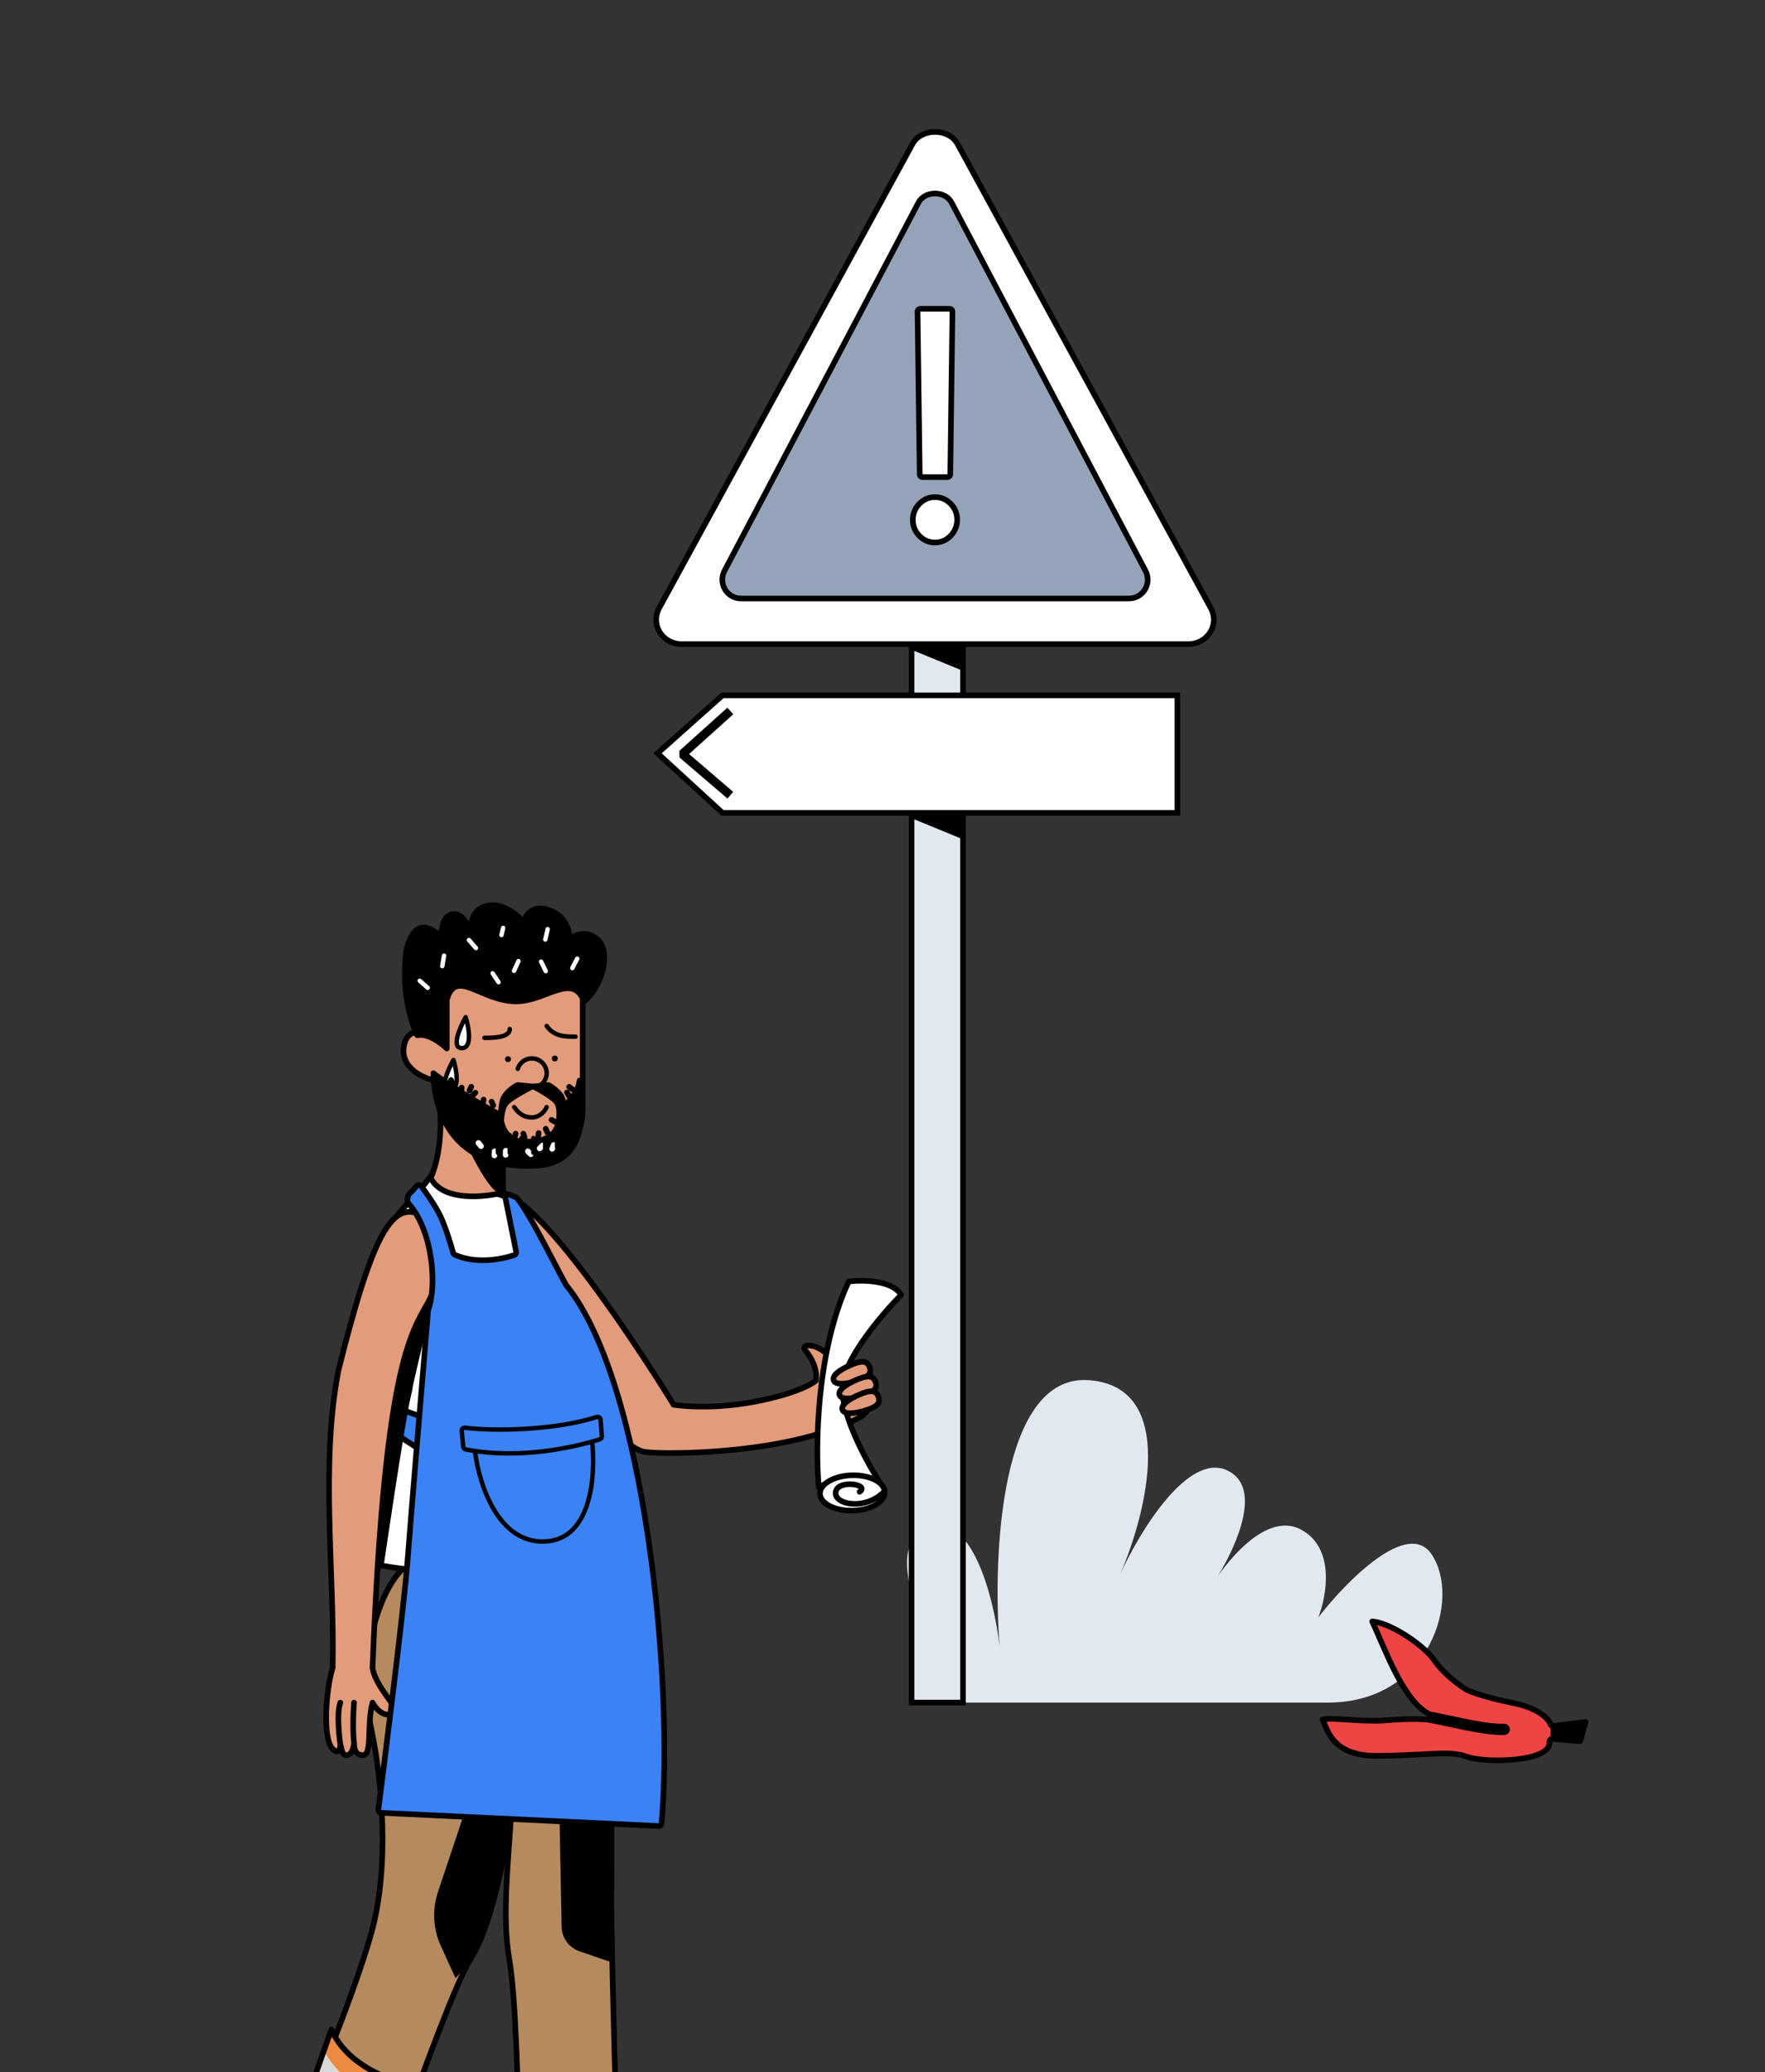<svg xmlns="http://www.w3.org/2000/svg" width="599" height="703" viewBox="0 0 599 703" fill="none" class="injected-svg" data-src="/scenes/1/templated-107-error-sign.svg" xmlns:xlink="http://www.w3.org/1999/xlink" role="img" style="width: 100%; height: 100%; max-width: 100%; max-height: 100%; position: absolute; top: 0; left: 0; right: 0; bottom: 0; z-index: 0;" id="scene">
<rect x="0" y="0" width="599" height="703" fill="#333333" stroke="none"/>
<g id="templated-107 - error sign" clip-path="url(#clip0_7673_139485-2060)">
<path id="Vector 3046-2061" d="M327.903 577.658C318.169 563.656 297.822 527.048 313.652 518.94C329.483 510.833 337.301 541.947 339.232 558.518C336.819 527.468 339.522 465.949 369.638 468.266C399.754 470.582 389.265 512.99 380.256 533.904C386.772 519.66 403.131 492.706 416.437 498.847C428.151 504.254 420.495 522.883 413.374 534.653C419.92 525.337 431.512 513.594 441.513 518.94C453.181 525.179 450.298 541.409 447.398 548.744C456.78 536.632 477.592 515.377 485.78 527.25C496.015 542.091 485.524 577.402 450.981 577.658H327.903Z" fill="#E2E8F0"/>
<rect id="Rectangle 102" x="309.37" y="211.924" width="17.447" height="365.717" fill="#E2E8F0" stroke="black" stroke-width="1.902"/>
<path id="Vector-2062" d="M324.937 48.804L324.938 48.805L410.946 206.348L410.947 206.35C411.641 207.614 411.985 209.028 411.946 210.456C411.907 211.883 411.488 213.279 410.726 214.506C409.964 215.734 408.884 216.752 407.59 217.46C406.296 218.167 404.833 218.539 403.344 218.536H403.342H231.305H231.303C229.812 218.539 228.348 218.167 227.053 217.459C225.758 216.751 224.678 215.731 223.915 214.503C223.152 213.275 222.732 211.879 222.692 210.45C222.653 209.021 222.996 207.605 223.69 206.34L223.69 206.339L309.709 48.805L309.709 48.804C311.154 46.157 314.176 44.755 317.323 44.755C320.47 44.755 323.493 46.157 324.937 48.804Z" fill="white" stroke="black" stroke-width="1.902"/>
<path id="Vector_2-2063" d="M322.946 68.747L322.946 68.747L388.758 193.671L388.759 193.673C389.275 194.647 389.531 195.739 389.502 196.842C389.474 197.946 389.161 199.022 388.594 199.968C388.028 200.913 387.228 201.694 386.273 202.235C385.318 202.776 384.24 203.059 383.144 203.057H383.142H251.502H251.5C250.403 203.059 249.324 202.776 248.368 202.234C247.412 201.692 246.612 200.911 246.045 199.965C245.478 199.019 245.165 197.942 245.135 196.838C245.106 195.733 245.362 194.64 245.878 193.666L245.879 193.664L311.698 68.747L311.698 68.747C312.763 66.726 314.989 65.651 317.322 65.651C319.655 65.651 321.881 66.726 322.946 68.747Z" fill="#94A3B8" stroke="black" stroke-width="1.902"/>
<path id="!-2064" d="M323.24 105.731C323.243 105.476 323.145 105.231 322.966 105.05C322.787 104.869 322.543 104.767 322.289 104.767H312.348C312.094 104.767 311.85 104.869 311.671 105.05C311.493 105.231 311.394 105.476 311.397 105.731L312.128 160.926C312.135 161.446 312.559 161.864 313.079 161.864H321.558C322.078 161.864 322.502 161.446 322.509 160.926L323.24 105.731ZM321.106 183.021L321.112 183.018C322.242 182.311 323.143 181.373 323.805 180.216C324.501 179.041 324.848 177.75 324.848 176.362C324.848 174.264 324.105 172.439 322.641 170.936C321.176 169.433 319.386 168.662 317.319 168.662C315.252 168.662 313.461 169.433 311.996 170.936C310.532 172.439 309.789 174.264 309.789 176.362C309.789 178.46 310.532 180.286 311.996 181.788C313.461 183.291 315.252 184.063 317.319 184.063C318.701 184.063 319.972 183.72 321.106 183.021Z" fill="white" stroke="black" stroke-width="1.902" stroke-linejoin="round"/>
<path id="Vector 946-2065" d="M399.566 235.916V275.806H245.206L223.156 255.573L245.198 235.916H399.566Z" fill="white" stroke="black" stroke-width="1.902"/>
<path id="Vector 3267-2066" d="M247.853 241.214L231.578 255.852L247.853 269.793" stroke="black" stroke-width="3" stroke-linejoin="bevel"/>
<g id="Group 896">
<path id="Vector 973-2067" d="M485.15 581.606C482.945 580.512 480.887 578.608 478.956 576.144C476.995 573.641 475.202 570.611 473.545 567.386C471.89 564.163 470.382 560.773 468.981 557.556C468.754 557.037 468.531 556.521 468.309 556.011C467.398 553.911 466.529 551.908 465.696 550.123C466.816 550.199 468.15 550.517 469.635 551.055C471.743 551.818 474.051 552.987 476.302 554.364C480.834 557.139 484.964 560.659 486.715 563.236C489.803 567.784 495.23 571.77 497.553 573.201C497.574 573.214 497.595 573.226 497.617 573.237C499.163 574.033 504.421 575.985 513.641 577.827C518.125 578.723 521.157 580.153 523.116 581.538C525.1 582.939 525.936 584.256 526.141 584.895C526.28 585.33 526.708 585.604 527.161 585.549L538.121 584.217L536.288 590.739L526.834 590.002C526.552 589.98 526.275 590.084 526.078 590.287C525.88 590.49 525.784 590.77 525.814 591.051C525.972 592.521 525.079 593.77 522.994 594.82C520.921 595.865 517.944 596.547 514.667 596.915C511.408 597.281 507.932 597.328 504.909 597.148C501.859 596.966 499.366 596.559 498.029 596.063C494.889 594.9 491.725 594.798 487.159 594.978C485.881 595.028 484.49 595.101 482.95 595.182C478.956 595.391 473.964 595.652 467.36 595.71C458.964 595.783 454.775 593.09 452.428 590.229C451.232 588.772 450.475 587.225 449.894 585.851C449.748 585.507 449.615 585.176 449.486 584.857L449.459 584.788C449.341 584.497 449.227 584.214 449.116 583.951C449.037 583.763 448.955 583.574 448.868 583.392C449.235 583.299 449.72 583.235 450.332 583.201C451.6 583.132 453.257 583.2 455.22 583.319C455.839 583.356 456.486 583.398 457.156 583.442C460.694 583.673 464.883 583.946 469.05 583.777C469.067 583.777 469.084 583.775 469.101 583.774C474.188 583.291 478.114 583.216 480.76 583.26C482.083 583.282 483.086 583.334 483.755 583.38C484.089 583.403 484.34 583.424 484.505 583.44C484.588 583.448 484.649 583.454 484.689 583.458L484.722 583.462C486.483 583.762 488.731 584.249 491.235 584.792C493.104 585.198 495.115 585.634 497.174 586.046C501.932 587 506.908 587.816 510.549 587.688C511.074 587.669 511.484 587.229 511.466 586.704C511.447 586.179 511.007 585.769 510.482 585.787C507.091 585.907 502.32 585.138 497.547 584.182C495.569 583.785 493.583 583.355 491.716 582.95C489.213 582.408 486.922 581.912 485.15 581.606Z" fill="#EF4444" stroke="black" stroke-width="1.902" stroke-linecap="round" stroke-linejoin="round"/>
<path id="Vector 974-2068" d="M526.2 589.959V585.315L537.809 583.767L536.648 589.959H526.2Z" fill="black"/>
</g>
<path id="Vector 3265-2069" d="M326.563 226.961L308.613 219.597H326.563V226.961Z" fill="black" stroke="black"/>
<path id="Vector 3266-2070" d="M326.563 284.122L308.613 276.757H326.563V284.122Z" fill="black" stroke="black"/>
<g id="singaporean-box-1" transform="translate(-63.527 183.112) scale(1.00)" style="--color-illustration-primary: #FFFFFF; --color-illustration-secondary: #FDBA74; --color-illustration-accent: #3B82F6; --color-illustration-skin: #E29B7B;">

<svg xmlns="http://www.w3.org/2000/svg" width="500" height="700" viewBox="0 0 500 700" fill="none" class="injected-svg" data-src="/singaporean/lower/062-firefighter.svg" xmlns:xlink="http://www.w3.org/1999/xlink">
<path d="M288.392 614.877C282.909 615.318 273.151 609.62 266.449 604.417L246.401 606.03L249.316 625.243C255.444 624.565 270.989 623.5 284.141 624.665C300.58 626.12 295.978 614.267 288.392 614.877Z" fill="#FFFFFF" stroke="black" stroke-width="1.9" stroke-linecap="round" stroke-linejoin="round"/>
<path d="M172.312 612.042C168.08 607.565 170.164 599.279 169.043 589.937L153.571 573.57L142.1 589.061C146.961 593.94 157.234 621.774 167.932 622.658C184.483 624.027 178.166 618.235 172.312 612.042Z" fill="#FFFFFF" stroke="black" stroke-width="1.9" stroke-linecap="round" stroke-linejoin="round"/>
<path d="M201.628 348.081C193.581 353.372 184.08 377.853 189.558 403.638C193.126 420.435 195.938 449.714 189.558 472.689C183.543 494.349 166.179 536.994 148.998 575.4L179.761 598.235C179.761 598.235 213.699 496.758 223.255 481.486C229.686 471.207 233.695 452.46 236.952 433.364C236.075 447.784 233.84 467.24 236.349 481.486C240.65 505.9 240.163 606.263 240.163 606.263H277.102C273.581 600.594 270.98 470.838 270.98 464.032C270.98 447.123 272.809 372.587 260.739 339.328C260.739 339.328 246.164 334.701 229.064 337.272C211.964 339.842 201.628 348.081 201.628 348.081Z" fill="#B48A5E"/>
<path d="M241.36 406.215C237.018 432.243 232.81 466.214 223.255 481.486C213.699 496.758 179.761 598.235 179.761 598.235L148.998 575.4C166.179 536.994 183.543 494.349 189.558 472.689C195.938 449.714 193.126 420.435 189.558 403.638C184.08 377.853 193.581 353.372 201.628 348.081C201.628 348.081 211.964 339.842 229.064 337.272C246.164 334.701 260.739 339.328 260.739 339.328C272.809 372.587 270.98 447.123 270.98 464.032C270.98 470.838 273.581 600.594 277.102 606.263H240.163C240.163 606.263 240.65 505.9 236.349 481.486C233.774 466.868 236.196 446.763 237.018 432.243C239.08 420.631 241.36 406.215 241.36 406.215ZM241.36 406.215C242.422 398.023 244.646 380.208 245.047 374.482" stroke="black" stroke-width="1.9" stroke-linecap="round" stroke-linejoin="round"/>
<path d="M229.123 428.479L236.994 428.479C234.402 445.876 226.898 477.605 218.397 486.361L213.959 476.601C211.457 471.098 211.142 464.824 213.076 459.044L221.45 434.023C222.557 430.719 225.655 428.479 229.123 428.479Z" fill="black" stroke="black" stroke-width="1.9"/>
<path d="M240.165 548.34V527.396C246.486 530.924 265.187 529.234 273.747 527.948L274.241 546.687C266.734 550.655 248.396 549.442 240.165 548.34Z" fill="#EB8A40" stroke="black" stroke-width="1.9" stroke-linejoin="round"/>
<path d="M168.958 525.312L175.987 505.492C181.61 518.265 197.854 523.844 205.039 524.211L199.416 543.48C185.546 543.04 173.019 531.735 168.958 525.312Z" fill="#EB8A40" stroke="black" stroke-width="1.9" stroke-linejoin="round"/>
<path d="M200.353 536.322L202.227 530.817C187.701 530.266 177.08 519.255 174.113 513.75L172.004 519.806C178.002 532.138 193.324 536.873 200.353 536.322Z" fill="#D9D9D9"/>
<path d="M273.239 534.003C260.21 539.508 249.185 537.857 241.167 535.643V541.108C245.176 543.913 265.693 544.978 273.239 540.059V534.003Z" fill="#D9D9D9"/>
<path d="M260.711 423.653L270.232 421.691L271.234 481.701L260.49 478.012C257.312 476.921 255.155 473.961 255.089 470.602L254.326 431.645C254.251 427.79 256.935 424.431 260.711 423.653Z" fill="black" stroke="black" stroke-width="1.9"/>
<path d="M223.499 365.123C221.494 374.464 213.877 391.395 199.445 384.389" stroke="black" stroke-width="1.9" stroke-linecap="round" stroke-linejoin="round"/>
</svg><svg xmlns="http://www.w3.org/2000/svg" width="500" height="700" viewBox="0 0 500 700" fill="none" class="injected-svg" data-src="/singaporean/upper/templated-061-hold-left-chef-apron.svg" xmlns:xlink="http://www.w3.org/1999/xlink">
<g id="templated-061 - hold-left chef apron">
<g id="NEW your singaporean">
<g id="upper body">
<path id="left hand-2082" d="M292.146 293.499C292.146 293.499 249.839 224.085 232.975 221.17C216.112 218.254 254.02 277.236 252.031 282.189C252.031 282.189 274.424 308.426 282.352 309.499C290.279 310.573 332.687 310.203 355.463 297.655C357.515 296.735 358.325 294.648 358.877 292.36C360.458 291.228 360.296 289.235 359.445 288.301C360.551 286.204 359.392 284.292 358.549 283.014C356.669 280.161 351.114 281.036 347.402 282.188C344.68 272.259 334.501 272.157 336.812 274.97C341.573 280.765 340.414 285.336 340.414 285.336C340.414 285.336 336.146 289.221 320.146 292.36C304.146 295.499 292.146 293.499 292.146 293.499Z" fill="#E29B7B" stroke="black" stroke-width="1.9" stroke-linecap="round" stroke-linejoin="round"/>
<g id="object-hold-left" transform="translate(269.799 207)">

<g><svg xmlns="http://www.w3.org/2000/svg" width="164" height="169" viewBox="0 0 164 169" fill="none" class="injected-svg" data-src="/singaporean/object/hold-left/002-newspaper-roll-for-beating-cockroach.svg" xmlns:xlink="http://www.w3.org/1999/xlink">
<path d="M81.759 44.672C70.679 68.396 70.382 101.15 71.619 114.561C81.952 108.394 89.812 110.98 92.45 113.044C87.693 105.722 78.48 88.737 79.69 79.374C80.899 70.012 93.428 55.38 99.541 49.234C96.602 44.206 86.462 44.098 81.759 44.672Z" fill="white" stroke="black" stroke-width="1.9" stroke-linecap="round" stroke-linejoin="round"/>
<ellipse cx="83.005" cy="116.414" rx="6" ry="11" transform="rotate(-91.483 83.005 116.414)" fill="white" stroke="black" stroke-width="1.9" stroke-linecap="round" stroke-linejoin="round"/>
<path d="M93.927 115.84C87.704 122.342 77.408 120.516 77.322 116.558C77.213 111.609 89.227 113.418 85.444 116.026" stroke="black" stroke-width="1.9" stroke-linecap="round" stroke-linejoin="round"/>
</svg></g></g>
<g id="clothing">
<path id="Vector 40-2083" d="M210.283 215L238.783 224C240.016 229.067 238.633 233.359 247.888 248.604C257.143 263.848 261.184 271.272 267.678 284.005C271.349 297.577 283.662 317.259 278.783 345.5C263.283 340 235.283 343 224.783 348C216.383 352 196.616 349 187.783 347L202.551 288.138V284.005C200.051 272.505 191.097 265.604 194.097 248.604C185.615 237.53 204.839 224 210.283 215Z" fill="#FFFFFF" stroke="black" stroke-width="1.9" stroke-linecap="round" stroke-linejoin="round"/>
<path id="Vector 3264-2084" d="M208.804 299.116L208.845 298.409L208.18 298.167L201.653 295.794L200.581 295.404L200.392 296.529L199.204 303.602L199.101 304.216L199.622 304.555L206.789 309.23L208.16 310.124L208.256 308.489L208.804 299.116Z" fill="#3B82F6" stroke="black" stroke-width="1.9"/>
<path id="Vector 314-2085" d="M224.799 287C228.799 285.082 239.799 279.807 250.085 281.245C258.93 282.483 262.227 285.082 263.799 287" stroke="black" stroke-width="1.5" stroke-linecap="round" stroke-linejoin="round"/>
<g id="Vector 45">
<path d="M197.971 397.658C199.029 396.875 190.831 388.958 189.953 382.738C194.187 275.567 203.798 268.47 209.826 256.895C215.854 245.32 206.908 229.381 206.908 229.381C196.677 223.643 189.953 235.557 178.406 281.738C172.122 313.855 177.164 351.081 176.415 382.738C173.995 390.604 173.036 407.04 176.415 410.238C178.529 412.238 179.029 410.238 179.029 408.738C179.651 410.72 179.483 412.371 181.256 412.371C183.029 412.371 183.629 409.214 183.676 408.182C183.676 411.208 184.788 412.371 186.702 412.371C190.029 412.238 187.912 401.947 189.953 394.547C191.088 396.723 194.28 400.391 197.971 397.658Z" fill="#E29B7B"/>
<path d="M183.676 408.182C183.676 411.208 184.788 412.371 186.702 412.371C190.029 412.238 187.912 401.947 189.953 394.547C191.088 396.723 194.28 400.391 197.971 397.658C199.029 396.875 190.831 388.958 189.953 382.738C194.187 275.567 203.798 268.47 209.826 256.895C215.854 245.32 206.908 229.381 206.908 229.381C196.677 223.643 189.953 235.557 178.406 281.738C172.122 313.855 177.164 351.081 176.415 382.738C173.995 390.604 173.036 407.04 176.415 410.238C178.529 412.238 179.029 410.238 179.029 408.738M183.676 408.182C183.629 409.214 183.029 412.371 181.256 412.371C179.483 412.371 179.651 410.72 179.029 408.738M183.676 408.182C183.676 408.182 183.029 403.238 183.676 394.547M179.029 408.738C179.029 408.738 177.529 398.738 179.029 394.547" stroke="black" stroke-width="1.9" stroke-linecap="round" stroke-linejoin="round"/>
</g>
<path id="Vector 545-2086" d="M198.333 290.146C199.739 278.544 210.436 255.412 210.436 255.412C210.436 255.412 204.854 276.434 202.041 290.146C199.228 303.858 192.799 348 192.799 348C192.799 343.637 196.927 301.748 198.333 290.146Z" fill="black" stroke="black" stroke-width="1.9" stroke-linecap="round" stroke-linejoin="round"/>
</g>
<g id="fingers">
<path id="Ellipse 14-2087" d="M346.434 285.195C347.183 287.25 352.203 286.197 355.575 284.967C358.948 283.737 359.199 282.255 358.647 280.741C358.095 279.227 356.949 278.255 353.576 279.484C350.204 280.714 345.684 283.139 346.434 285.195Z" fill="#E29B7B" stroke="black" stroke-width="1.9" stroke-linecap="round" stroke-linejoin="round"/>
<path id="Ellipse 15-2088" d="M348.434 290.195C349.183 292.25 354.203 291.197 357.575 289.967C360.948 288.737 361.199 287.255 360.647 285.741C360.095 284.227 358.949 283.255 355.576 284.484C352.204 285.714 347.684 288.139 348.434 290.195Z" fill="#E29B7B" stroke="black" stroke-width="1.9" stroke-linecap="round" stroke-linejoin="round"/>
<path id="Ellipse 16-2089" d="M349.434 295.195C350.183 297.25 355.203 296.197 358.575 294.967C361.948 293.737 362.199 292.255 361.647 290.741C361.095 289.227 359.949 288.255 356.576 289.484C353.204 290.714 348.684 293.139 349.434 295.195Z" fill="#E29B7B" stroke="black" stroke-width="1.9" stroke-linecap="round" stroke-linejoin="round"/>
</g>
<path id="Vector 3184-2090" d="M208.878 261.242C211.854 253.195 210.515 234.552 202.118 225.101C201.5 224.405 201.805 222.488 202.497 221.865C203.338 221.109 204.196 220.148 204.882 219.307C205.302 218.792 206.097 218.784 206.493 219.318C207.996 221.346 211.25 225.889 212.945 229.41C214.888 233.446 216.831 240.197 217.325 241.967C217.403 242.247 217.595 242.477 217.859 242.596C225.041 245.844 233.839 244.174 238.08 242.693C238.537 242.534 238.793 242.058 238.698 241.585L235.034 223.307C234.877 222.525 235.655 221.883 236.393 222.185L238.622 223.097C238.779 223.162 238.915 223.261 239.019 223.395C243.659 229.33 250.736 243.883 255.6 252.782C255.629 252.836 255.661 252.883 255.7 252.931C282.759 286.175 292.23 388.979 288.033 435.547C287.985 436.079 287.528 436.45 286.995 436.424L192.882 431.94C192.298 431.912 191.858 431.431 191.932 430.852C193.022 422.354 200.474 364.022 201.814 346.63C203.228 328.286 208.576 264.4 208.821 261.475C208.829 261.382 208.846 261.33 208.878 261.242Z" fill="#3B82F6" stroke="black" stroke-width="1.9" stroke-linejoin="round"/>
<path id="Vector 3185-2091" d="M262.983 304.897C253.962 308.86 235.349 308.916 225.78 308.372C225.162 308.337 224.66 308.858 224.738 309.473C226.159 320.595 232.594 340.562 248.467 339.885C264.263 339.212 265.764 317.664 264.457 305.698C264.381 305.001 263.624 304.616 262.983 304.897Z" stroke="black" stroke-width="1.5" stroke-linecap="round" stroke-linejoin="round"/>
<path id="Vector 3186-2092" d="M266.017 297.653C252.071 302.161 231.343 302.55 221.35 301.294C220.7 301.212 220.14 301.752 220.206 302.404L220.752 307.771C220.796 308.205 221.118 308.562 221.546 308.645C240.075 312.261 259.061 307.761 267.091 305.225C267.53 305.086 267.812 304.663 267.777 304.204L267.35 298.537C267.3 297.881 266.643 297.45 266.017 297.653Z" fill="#3B82F6" stroke="black" stroke-width="1.5" stroke-linecap="round" stroke-linejoin="round"/>
</g>
</g>
</g>
</svg><svg xmlns="http://www.w3.org/2000/svg" width="500" height="700" viewBox="0 0 500 700" fill="none" class="injected-svg" data-src="/singaporean/head/032-salt-and-pepper.svg" xmlns:xlink="http://www.w3.org/1999/xlink">
<path d="M261.289 191.021V152.521C261.289 152.521 257.28 132.509 232.725 132.009C208.17 131.509 205.665 151.509 205.665 151.509C205.665 161.086 208.703 166.464 212.466 169.379C208.321 166.891 202.046 164.924 200.654 171.521C199.05 179.121 207.335 183.021 211.678 183.521C214.885 200.721 211.678 212.354 209.674 216.521C213.683 224.521 227.714 223.188 234.228 221.521V209.021C261.088 209.821 261.289 200.021 261.289 191.021Z" fill="#E29B7B" stroke="black" stroke-width="1.9" stroke-linejoin="round"/>
<path d="M233.663 209.057C230.152 208.897 224.384 207.856 222.828 204.972C222.762 204.83 222.699 204.692 222.638 204.557C222.692 204.699 222.755 204.838 222.828 204.972C225.261 210.267 230.539 220.278 233.663 221.057V209.057Z" fill="black" stroke="black" stroke-width="1.9" stroke-linecap="round" stroke-linejoin="round"/>
<path d="M215.149 172.627V156.127C218.192 145.127 226.747 156.627 238.738 156.627C248.792 156.627 257.78 146.627 261.754 156.627C268.304 151.127 270.845 139.627 266.299 135.627C261.753 131.627 257.279 135.127 256.778 135.627C256.945 133.127 255.776 127.627 249.762 125.627C243.749 123.627 241.577 127.96 241.243 130.127C240.408 128.294 234.729 123.127 229.216 124.127C223.704 125.127 223.704 129.794 223.203 131.627C221.879 130.627 220.196 126.127 216.689 127.127C213.181 128.127 213.503 133.627 213.181 134.627C212.524 133.96 209.501 131.227 206.666 131.627C203.123 132.127 201.154 138.627 201.154 142.127C199.951 154.127 203.302 164.46 205.127 168.127C208.735 167.327 213.312 170.794 215.149 172.627Z" fill="black" stroke="black" stroke-width="1.9" stroke-linecap="round" stroke-linejoin="round"/>
<path d="M232.724 150.127L230.72 147.127" stroke="white" stroke-width="1.5" stroke-linecap="round" stroke-linejoin="round"/>
<path d="M208.67 152.027L205.963 149.639" stroke="white" stroke-width="1.5" stroke-linecap="round" stroke-linejoin="round"/>
<path d="M237.989 146.268L239.485 142.986" stroke="white" stroke-width="1.5" stroke-linecap="round" stroke-linejoin="round"/>
<path d="M213.624 144.682L214.227 141.127" stroke="white" stroke-width="1.5" stroke-linecap="round" stroke-linejoin="round"/>
<path d="M248.756 146.385L247.157 143.152" stroke="white" stroke-width="1.5" stroke-linecap="round" stroke-linejoin="round"/>
<path d="M225.049 138.541L222.673 135.825" stroke="white" stroke-width="1.5" stroke-linecap="round" stroke-linejoin="round"/>
<path d="M257.762 145.343L259.432 142.145" stroke="white" stroke-width="1.5" stroke-linecap="round" stroke-linejoin="round"/>
<path d="M233.727 134.127L234.282 131.715" stroke="white" stroke-width="1.5" stroke-linecap="round" stroke-linejoin="round"/>
<path d="M248.588 135.645L249.382 132.127" stroke="white" stroke-width="1.5" stroke-linecap="round" stroke-linejoin="round"/>
</svg><svg xmlns="http://www.w3.org/2000/svg" width="500" height="700" viewBox="0 0 500 700" fill="none" class="injected-svg" data-src="/singaporean/eyes/011-sweats.svg" xmlns:xlink="http://www.w3.org/1999/xlink">
<ellipse cx="1.002" cy="1" rx="1.002" ry="1" transform="matrix(-1 0 0 1 236.932 175.221)" fill="black"/>
<ellipse cx="1.002" cy="1" rx="1.002" ry="1" transform="matrix(-1 0 0 1 252.815 175.011)" fill="black"/>
<path d="M236.528 166.012C236.528 169.012 230.6 169.012 227.933 169.012" stroke="black" stroke-width="1.5" stroke-linecap="round" stroke-linejoin="round"/>
<path d="M249.056 165C251.663 168.609 255.339 168.609 258.855 168.609" stroke="black" stroke-width="1.5" stroke-linecap="round" stroke-linejoin="round"/>
<path d="M217.415 176.508C215.509 179.888 212.587 186.649 216.144 186.649C219.702 186.649 218.473 179.888 217.415 176.508Z" fill="#F9FAFB" stroke="black" stroke-width="1.5" stroke-linejoin="round"/>
<path d="M221.56 162C219.588 165.499 216.563 172.497 220.245 172.497C223.928 172.497 222.656 165.499 221.56 162Z" fill="#F9FAFB" stroke="black" stroke-width="1.5" stroke-linejoin="round"/>
<path d="M239.244 179.528C240.05 176.887 242.85 175.398 245.498 176.203C248.145 177.008 249.638 179.802 248.831 182.443C248.353 184.008 247.176 185.168 245.745 185.687" stroke="black" stroke-width="1.5" stroke-linecap="round" stroke-linejoin="round"/>
</svg><svg xmlns="http://www.w3.org/2000/svg" width="500" height="700" viewBox="0 0 500 700" fill="none" class="injected-svg" data-src="/singaporean/mouth/004-slight-smile.svg" xmlns:xlink="http://www.w3.org/1999/xlink">
<path d="M238.032 192.5C238.867 193.667 240.537 196 244.045 196C246.851 196 248.555 193.667 249.056 192.5" stroke="black" stroke-width="1.5" stroke-linecap="round" stroke-linejoin="round"/>
</svg><svg xmlns="http://www.w3.org/2000/svg" width="500" height="700" viewBox="0 0 500 700" fill="none" class="injected-svg" data-src="/singaporean/accessory/008-full-beard.svg" xmlns:xlink="http://www.w3.org/1999/xlink">
<path d="M245.302 212.389C259.702 211.675 262.586 200 260.203 183.511C259.61 188.438 256.064 190.403 253.689 194.011C253.076 194.942 253.409 198.223 252.687 199.011C251.183 203.011 247.475 204.072 243.328 204.225C239.422 204.37 237.152 203.792 235.148 201.011C233.143 198.23 234 195.512 232.141 194.511C221.665 188.87 212.779 182.768 210.614 181C210.614 187 212.597 214.011 245.302 212.389Z" fill="black" stroke="black" stroke-width="1.9" stroke-linecap="round" stroke-linejoin="round"/>
<path d="M239.156 185.012L244.167 185.512C244.167 185.512 237.151 189.012 235.358 191.012C233.564 193.012 233.644 197.512 233.644 197.512C233.644 197.512 233.142 191.512 234.646 189.012C236.149 186.512 239.156 185.012 239.156 185.012Z" fill="black" stroke="black" stroke-width="1.9" stroke-linecap="round" stroke-linejoin="round"/>
<path d="M249.599 185.012L244.588 185.512C244.588 185.512 250.392 188.512 252.185 190.512C253.979 192.512 253.187 197.512 253.187 197.512C253.187 197.512 255.612 191.512 254.109 189.012C252.606 186.512 249.599 185.012 249.599 185.012Z" fill="black" stroke="black" stroke-width="1.9" stroke-linecap="round" stroke-linejoin="round"/>
<path d="M242.665 207.512L243.667 208.512" stroke="white" stroke-width="1.9" stroke-linecap="round" stroke-linejoin="round"/>
<path d="M235.175 207.305L235.121 208.718" stroke="white" stroke-width="1.9" stroke-linecap="round" stroke-linejoin="round"/>
<path d="M231.373 207.512L231.32 208.925" stroke="white" stroke-width="1.9" stroke-linecap="round" stroke-linejoin="round"/>
<path d="M247.676 205.512L246.674 206.512" stroke="white" stroke-width="1.9" stroke-linecap="round" stroke-linejoin="round"/>
<path d="M225.885 204.67L226.784 205.764" stroke="white" stroke-width="1.9" stroke-linecap="round" stroke-linejoin="round"/>
<path d="M251.452 205.355L250.916 206.665" stroke="white" stroke-width="1.9" stroke-linecap="round" stroke-linejoin="round"/>
<path d="M216.585 183.322L217.12 184.632" stroke="black" stroke-width="1.9" stroke-linecap="round" stroke-linejoin="round"/>
<path d="M224.854 187.613L223.875 188.635" stroke="black" stroke-width="1.9" stroke-linecap="round" stroke-linejoin="round"/>
<path d="M230.355 190.648L230.933 191.94" stroke="black" stroke-width="1.9" stroke-linecap="round" stroke-linejoin="round"/>
<path d="M241.135 201.523L241.561 202.872" stroke="black" stroke-width="1.9" stroke-linecap="round" stroke-linejoin="round"/>
<path d="M227.633 189.941L227.451 191.344" stroke="black" stroke-width="1.9" stroke-linecap="round" stroke-linejoin="round"/>
<path d="M238.512 201.512L238.171 202.884" stroke="black" stroke-width="1.9" stroke-linecap="round" stroke-linejoin="round"/>
<path d="M220.198 185.887L220.108 187.298" stroke="black" stroke-width="1.9" stroke-linecap="round" stroke-linejoin="round"/>
<path d="M223.459 185.625L222.856 186.905" stroke="black" stroke-width="1.9" stroke-linecap="round" stroke-linejoin="round"/>
<path d="M255.949 187.512L256.663 188.734" stroke="black" stroke-width="1.9" stroke-linecap="round" stroke-linejoin="round"/>
<path d="M250.705 196.82L251.941 197.514" stroke="black" stroke-width="1.9" stroke-linecap="round" stroke-linejoin="round"/>
<path d="M246.327 201.32L246.151 202.724" stroke="black" stroke-width="1.9" stroke-linecap="round" stroke-linejoin="round"/>
<path d="M248.725 199.854L249.308 201.142" stroke="black" stroke-width="1.9" stroke-linecap="round" stroke-linejoin="round"/>
<path d="M256.696 185.641L257.819 186.504" stroke="black" stroke-width="1.9" stroke-linecap="round" stroke-linejoin="round"/>
</svg><svg xmlns="http://www.w3.org/2000/svg" width="500" height="700" viewBox="0 0 500 700" fill="none" class="injected-svg" data-src="/singaporean/accessory/004-2-day-stubbles.svg" xmlns:xlink="http://www.w3.org/1999/xlink">
<path d="M232.519 201L232.519 208" stroke="black" stroke-width="1.5" stroke-linecap="round" stroke-linejoin="round"/>
<path d="M236.528 202V208" stroke="black" stroke-width="1.5" stroke-linecap="round" stroke-linejoin="round"/>
<path d="M240.537 203V208" stroke="black" stroke-width="1.5" stroke-linecap="round" stroke-linejoin="round"/>
<path d="M244.546 203V208" stroke="black" stroke-width="1.5" stroke-linecap="round" stroke-linejoin="round"/>
<path d="M248.555 203V207" stroke="black" stroke-width="1.5" stroke-linecap="round" stroke-linejoin="round"/>
<path d="M252.564 202V206" stroke="black" stroke-width="1.5" stroke-linecap="round" stroke-linejoin="round"/>
</svg></g>
</g>
<defs>
<clipPath id="clip0_7673_139485-2060">
<rect width="599" height="703" fill="white"/>
</clipPath>
</defs>
</svg>